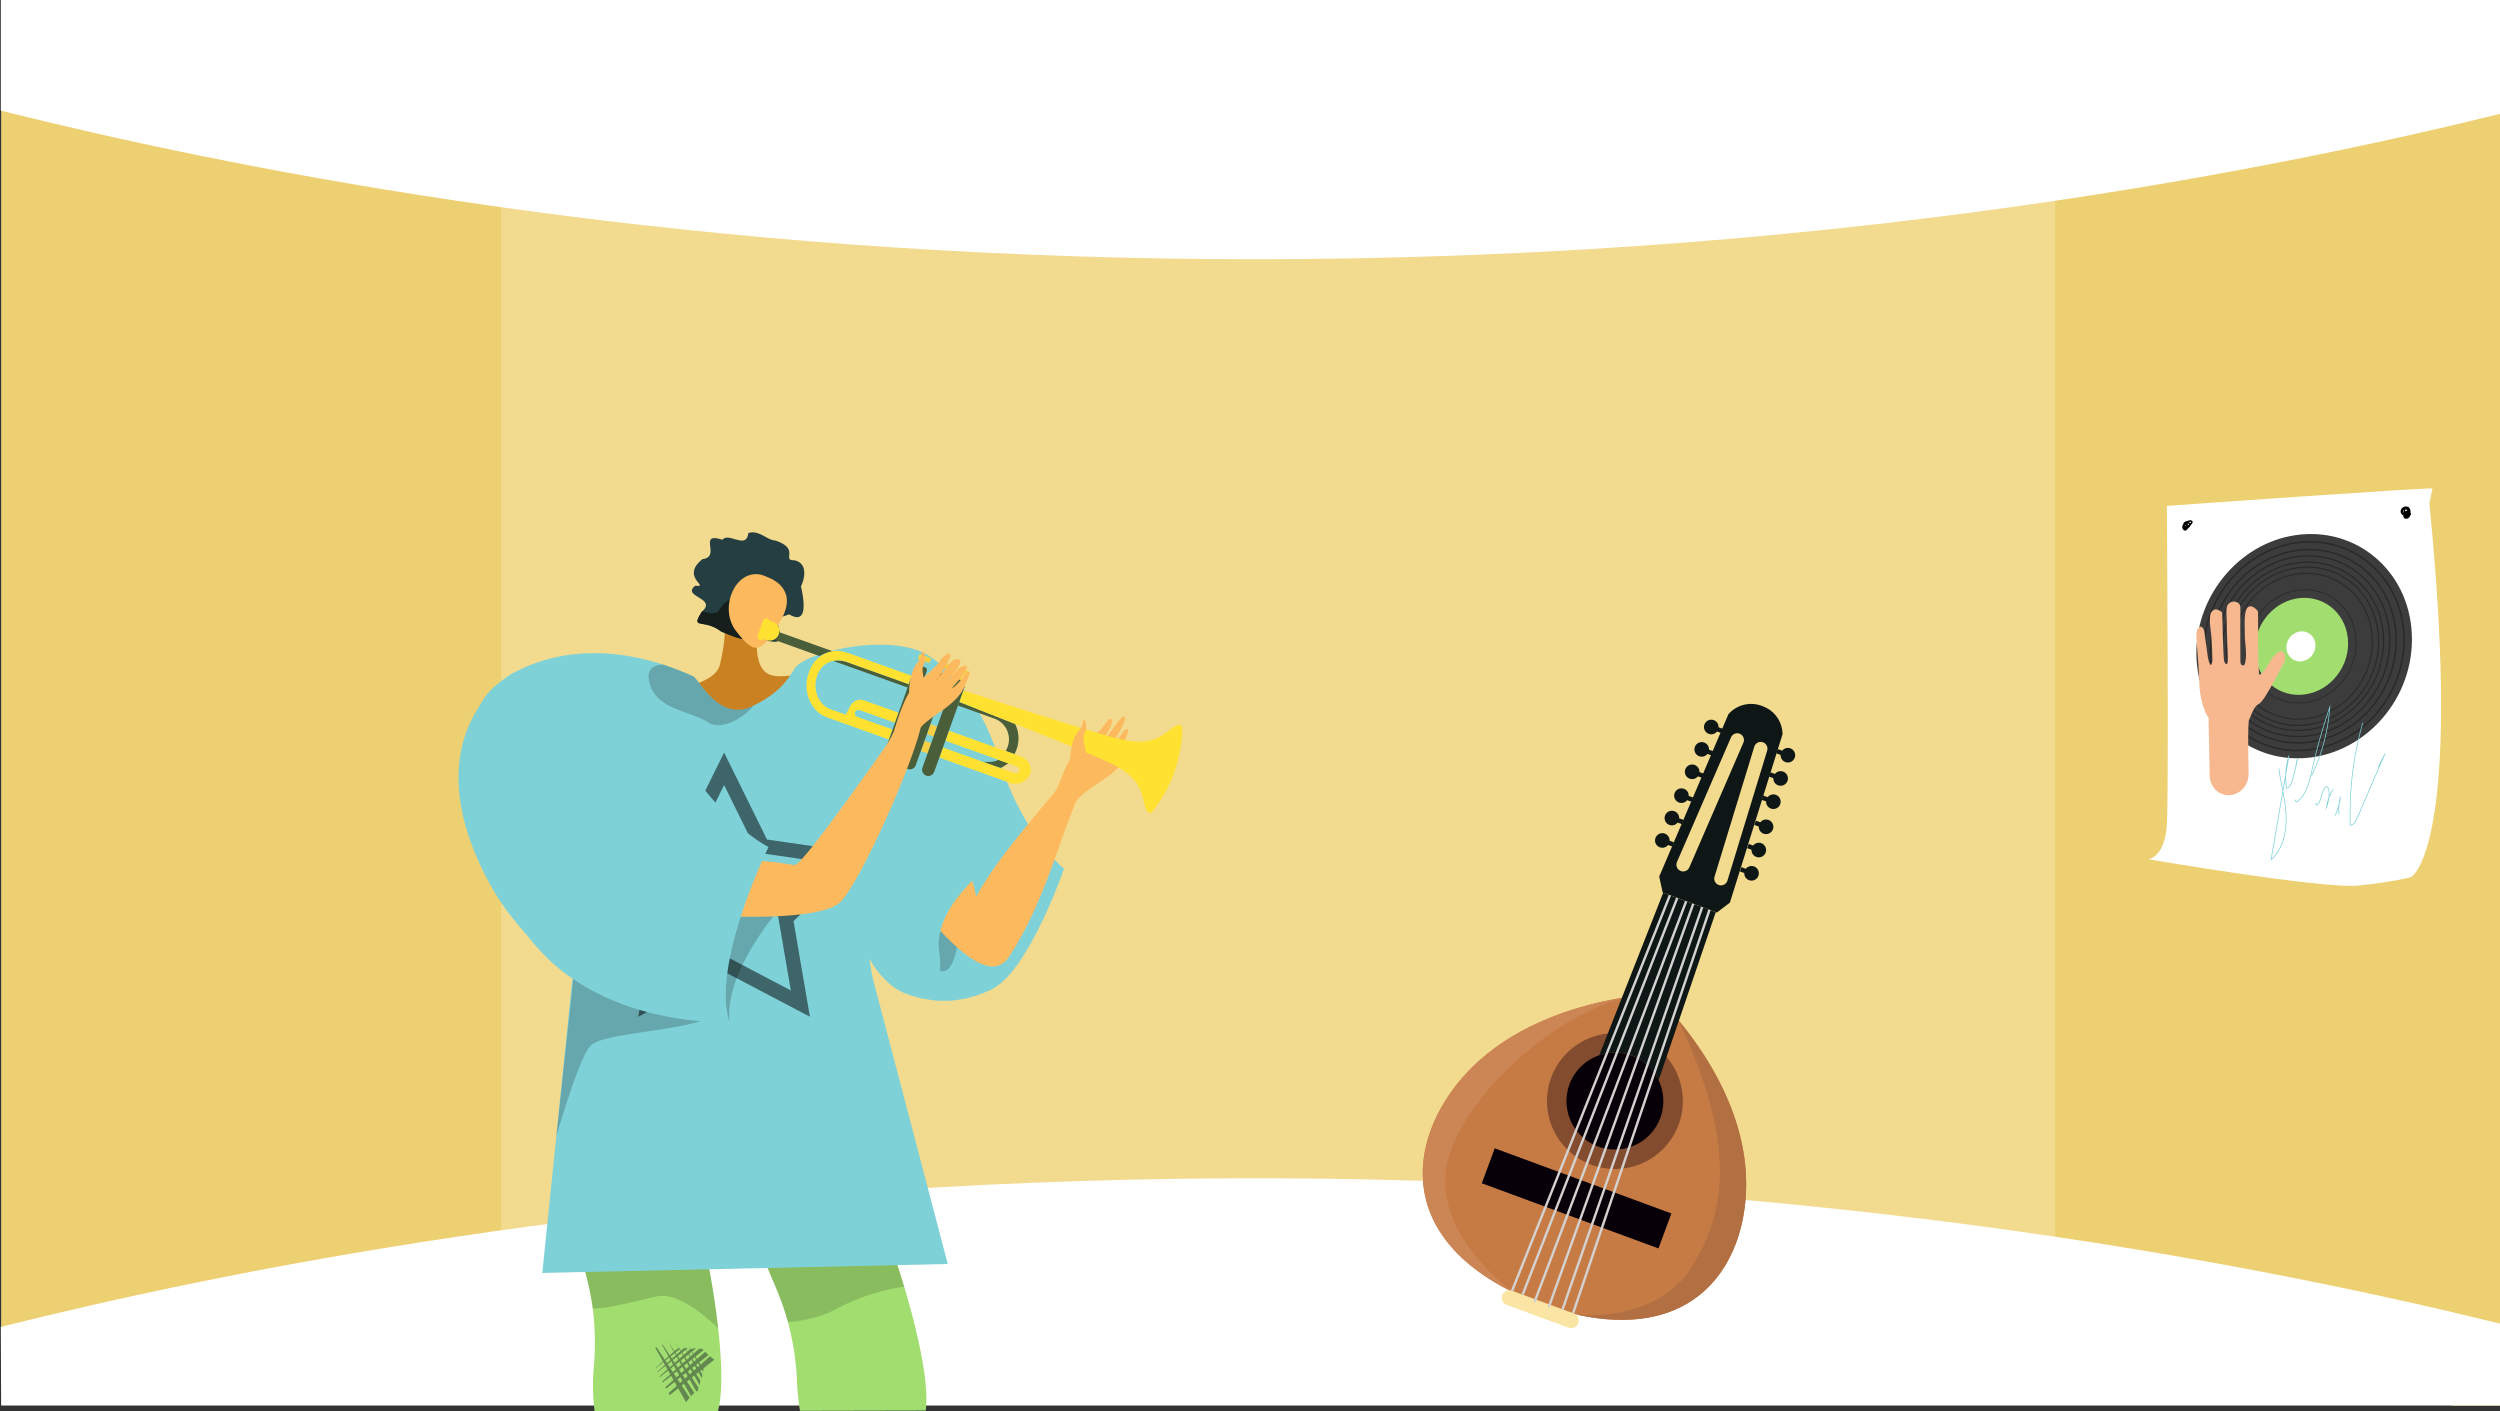 <svg xmlns="http://www.w3.org/2000/svg" xmlns:xlink="http://www.w3.org/1999/xlink" width="1366" height="771.103" viewBox="0 0 1366 771.103"><rect x="0" y="0" width="1366" height="771.103" fill="#333333" stroke="none"/><defs><style>.a,.aa,.ab,.ac,.ad,.ae,.af,.ah,.n,.w,.z{fill:none;}.b{clip-path:url(#a);}.c{fill:#f7d45e;}.d{fill:#ffe182;}.e{fill:#c2c2c2;}.e,.o{opacity:0.2;}.f{fill:#fff;}.g,.y{fill:#a1dd6f;}.g,.h,.k,.l,.m,.n,.o,.p,.q,.r{fill-rule:evenodd;}.h{opacity:0.15;}.aa,.ab,.ac,.ad,.ae,.af,.i,.z{opacity:0.5;}.j{fill:#243330;}.k{fill:#c98121;}.l{fill:#f7805c;}.m{fill:#7fd1d8;}.n{stroke:#3e6569;stroke-width:7.852px;}.aa,.ab,.ac,.ad,.ae,.af,.ah,.n,.w,.z{stroke-miterlimit:10;}.p{fill:#fcb95d;}.q{fill:#243e41;}.r{fill:#171f1c;}.s{fill:#4a5e3a;}.t{fill:#ffe131;}.u{fill:#f7cf43;}.v{fill:#ffbd09;}.w{stroke:#000;}.w,.z{stroke-width:0.863px;}.x{fill:#3c3c3c;}.aa,.ab,.ac,.ad,.ae,.af,.z{stroke:#171717;}.aa{stroke-width:0.603px;}.ab{stroke-width:0.8px;}.ac{stroke-width:0.747px;}.ad{stroke-width:0.697px;}.ae{stroke-width:0.655px;}.af{stroke-width:0.469px;}.ag{fill:#f7b88f;}.ah{stroke:#7fd1d8;stroke-width:0.405px;}.ai{fill:#c67b44;}.aj{fill:#cc8554;}.ak{fill:#b27042;}.al{fill:#834c2e;}.am{fill:#080009;}.an{fill:#fae5a4;}.ao{fill:#0e1716;}.ap{fill:#d3d2d1;}</style><clipPath id="a"><rect class="a" width="1366" height="768" transform="translate(0 1761)"/></clipPath></defs><g transform="translate(0 -1761)"><g class="b"><path class="c" d="M1366.449,1777.872v758.464l-242.228-67.587-32.991-6.263,1.636-558.092,29.007-38.07Z"/><path class="c" d="M316.745,1886.142l-16.051,556.371L.649,2516.911V1766.858l298.845,93.571Z"/><path class="d" d="M698.426,1849.742H273.818v617.384h849.165V1849.742Z"/><path class="e" d="M1122.883,1864.978v-16.026H273.718v2.622L.549,1766.858v742.9l273.169-67.088v17.778h841.85l8.552,1.608L1366.349,2529V1777.767Z"/><path class="f" d="M.449,1821.451c121.657,30.38,335.7,73.888,615,80.372,352.972,8.194,622.429-47.1,751-78.7v-62.454H.449Z"/><path class="f" d="M.449,2486c121.657-30.38,335.7-73.888,615-80.372,352.972-8.194,622.429,47.1,751,78.7V2533.1L.649,2535.944Z"/></g><path class="g" d="M505.837,2531.723l-68.722.145a125.546,125.546,0,0,1-1.627-15.682,148.125,148.125,0,0,0-4.908-32.666c-3.66-13.432-8.415-22.579-11.117-29.7a38.427,38.427,0,0,1-1.754-5.6c-1.1-5.152,1.1-9.771,4.61-13.612,4.637-5.062,11.551-8.768,16.206-10.567,4.14-1.59,15.963,1.808,26.638,5.568,10.431,3.67,19.777,7.683,19.777,7.683.949,2.016,2.973,7.5,5.423,14.968,1.157,3.525,2.413,7.494,3.679,11.751C500.658,2486.15,507.907,2516.077,505.837,2531.723Z"/><path class="h" d="M494.041,2464a114.537,114.537,0,0,0-37.434,12.419c-7.794,4.1-16.871,6.15-26.031,7.1-4.7-17.23-11.173-27.415-12.863-35.31-2.548-11.94,12.623-21.008,20.813-24.175s46.41,13.251,46.41,13.251C486.331,2440.251,490.07,2450.732,494.041,2464Z"/><path class="g" d="M392.319,2531.958l-67.429.145a112.963,112.963,0,0,1-.407-24.4,149.325,149.325,0,0,0-.606-31.744,147.825,147.825,0,0,0-4.121-19.939c-.6-2.206-1.193-4.258-1.736-6.174a66.893,66.893,0,0,1-2.657-11.805c-1.031-12.166,15.158-19.261,23.682-21.376s44.38,18.963,44.38,18.963c.262.823.624,2.187,1.058,3.995.84,3.5,1.934,8.686,3.091,14.9,1.7,9.2,3.543,20.672,4.826,32.214C394.335,2504.056,395.058,2521.564,392.319,2531.958Z"/><path class="h" d="M315.364,2438.044c.7,8.241,6.083,19.485,8.51,37.922,9.516-.027,22.3-3.856,34.948-6.624,10.586-2.312,24.246,8.544,33.581,17.392-2.609-23.337-7.43-46.33-8.977-51.1,0,0-35.862-21.068-44.384-18.961S314.331,2425.879,315.364,2438.044Z"/><g class="i"><path class="j" d="M358.759,2497.13l.681,1.037,6.5,9.914,10.881,16.591q-.63.721-1.215,1.5c-.251.336-.494.677-.733,1.021l-9.105-16.061-7.729-13.7Z"/><path class="j" d="M362.076,2495.654l2.457,3.746,5.189,7.911,9.728,14.828a19.871,19.871,0,0,0-1.874,1.711l-7.993-14.1-6.924-12.271-.932-1.663Z"/><path class="j" d="M380.509,2521.355c-2.853-5.025-14.063-24.782-15.343-27.2l.026-.013,16.425,25.03-.217,1.617C381.1,2520.969,380.8,2521.156,380.509,2521.355Z"/><path class="j" d="M369.432,2495.057c.246.605,12.871,22.829,12.871,22.829l.362-2.67Z"/><path class="j" d="M373.211,2495.834c.2.483,10.279,18.23,10.279,18.23l.293-2.13Z"/><path class="j" d="M375.975,2496.1c.156.386,8.212,14.564,8.212,14.564l.236-1.7Z"/><path class="j" d="M365.319,2522.159l22.652-20.08q1.129.964,2.3,1.882c-6.506,5.174-16.07,12.775-24.335,19.326Z"/><path class="j" d="M363.542,2518.932l21.756-19.286q.894.873,1.829,1.7c-5.462,4.345-15.305,12.171-23.147,18.382Z"/><path class="j" d="M361.858,2515.823l20.009-17.737,1.722-.2q.381.416.775.821c-3.767,3-14.683,11.68-22.222,17.645C362.047,2516.176,361.952,2516,361.858,2515.823Z"/><path class="j" d="M360.41,2513.029l16.869-14.954,3.07-.356s-12.431,9.9-19.751,15.683Z"/><path class="j" d="M359.164,2510.472l14.282-12.66,2.454-.283s-10.927,8.7-16.618,13.192Z"/><path class="j" d="M358.021,2508.587,370,2497.967l1.963-.226s-9.484,7.549-13.838,10.981C358.092,2508.677,358.057,2508.631,358.021,2508.587Z"/></g><path class="k" d="M353.084,2138.832s37.17-.531,40.357-14.868,3.717-22.158,0-30.461,21.24,9.221,21.24,9.221-2.655,11.151,0,19.647,8.5,8.667,17.523,7.785,0,27.792,0,27.792-32.337,3.507-34.754,4.674-35.87.426-37.463,0S353.084,2138.832,353.084,2138.832Z"/><path class="l" d="M341.883,2361.655c1.511.114,8.713-2.919,20.23,4.388s23.292,18.725,32.006,16.969,2.877-11.691-2.164-13.871c-4.538-1.963-13.107-4.517-11.252-7.774s5.9-2.889,9.971.011,7.322.106,5.925-1.519-11.5-7.422-13.933-7.91c-1.8-.36-9.993,2.107-14.295,1.067s-21.4-6.711-21.4-6.711Z"/><path class="m" d="M581.382,2235.682s-19.512,56.552-39.836,66.05c-18.132,8.473-32.862,7.028-45.9,2.444s-20.527-19.235-20.527-19.235l.185,1.9,1.338,7.775,41.221,157.029-221.548,4.888,16.453-160.893,1.126-10,.573-5.051-3.232,13.962a103.715,103.715,0,0,1-19.161-17.674,108.262,108.262,0,0,1-20.157-37.074c-4.017-12.531-7.074-23.519-9.308-33.178-12.955-56.031,1.708-67.546,16.824-77.242.517-.3,1.043-.6,1.57-.886a.341.341,0,0,1,.065-.028c20.508-11.145,48.607-14.839,81.046-4.4a153.667,153.667,0,0,1,16.732,6.5c2.881,1.312,13.9,24.766,31.718,16.511.379-.176.757-.351,1.127-.536,16.27-7.849,19.991-16.806,22.66-20.481,0-.009.009-.018.019-.028.092-.11.175-.221.258-.332,1.874-2.364,6.436-4.866,12.678-6.99,16.954-5.771,46.373-9.225,61.618,1.477s29.3,30.149,37.25,56.872C559.538,2218.106,581.382,2235.682,581.382,2235.682Z"/><path class="n" d="M395.646,2181.072l20.843,42.233,46.607,6.772-33.725,32.874,7.961,46.419-41.687-21.916-41.687,21.916,7.961-46.419L328.2,2230.078l46.607-6.772Z"/><path class="o" d="M322.335,2332.751c-5.762,7.2-14.1,34.9-18.371,49l13.191-121.528,3.555-15.8c22.161-19.881,72.655,45.8,74.936,63.4S330.156,2322.972,322.335,2332.751Z"/><path class="o" d="M411.693,2146.552c-5.273,6.833-17.61,13.86-24.692,9.225-10.453-6.833-29.142-6.843-32.4-22.808-1.293-6.316,2.484-8.532,7.517-8.892a153.653,153.653,0,0,1,16.731,6.5c2.881,1.312,13.9,24.766,31.719,16.511C410.945,2146.912,411.323,2146.737,411.693,2146.552Z"/><path class="l" d="M490.569,2307.832a13.409,13.409,0,0,1,.914,1.256Z"/><path class="m" d="M317.387,2192.685l-25.311,84.195a108.262,108.262,0,0,1-20.157-37.074c-4.017-12.531-7.074-23.519-9.308-33.178l34.507-30.693Z"/><path class="o" d="M516.154,2262.919s-18.475,14.127-6.047,26.144,14.025-20.573,14.025-20.573l-6.267-5.571Z"/><path class="p" d="M575.96,2197.861c.722-1.313,5.222-19.027,10.907-24.6s14.8-13.153,17.1-16.82c2.706-4.315,5.214-3.14,2.533,2.373-1.742,3.582-5.866,10.233-7.107,11.3-.6.516,2.927-3.336,6.431-7.932,3.725-4.888,7.49-10.53,8.584-9.645,2.12,1.716-7.744,16.868-9.877,19.047a59.579,59.579,0,0,0,5.539-5.849c2.336-2.843,4.575-6.646,5.822-6.392,1.963.4-2.359,9.545-7.473,15.189.093.325,2.325-.778,7.849-8.033.555-.729,2.663-1.723,1.445,1.408-2.564,6.591-3.135,9.751-9.947,15.46-6.643,5.566-15.543,9.6-19.94,15.61Z"/><path class="p" d="M551.383,2283.693c17.557-26.517,27.826-62.873,34.042-79-3.52-3.214-6.16-7.688-8.138-12.454l-.6,1.092c-9.467,11.788-31.244,35.748-43.334,57.523.377,3.015-1.768-15.552-9.156-19.34-14.942-7.662-41.191-5.22-40.412,6.007C497.245,2246.514,535.844,2307.19,551.383,2283.693Z"/><path class="p" d="M587.827,2198.972l-4.679,12.33-8.211-15.735s1.211-.043,4.418-7.859,8.171,2.06,8.171,2.06Z"/><path class="p" d="M584.754,2178.559s-.3-10.878,4.666-16.688c2.954-3.454,1.985-4.458,2.317-5.254,1.1-2.642,2.885,3.354.864,6.876-1.643,2.862,1.163,8.953.593,11.177s-3.295,7.65-4.95,7.827S584.754,2178.559,584.754,2178.559Z"/><path class="q" d="M431.152,2096.661c-7.4,2.991-7.285.179-4.754,11.44.289,6.512-7.031,2.279-13.673,1.708a11.463,11.463,0,0,0-4.112.268c-3.875.7-9.273-1.853-14.559-4.009-9.612-7.355-16.976-.627-10.551-10.825.121-.111.254-.214.361-.333,7.718-7.267-11.577-7.824-4-13.862,8.613.934-8.5-4.618,4.009-14.559,10.431-1.126-3.014-15.1,10.825-10.551,3.645-4.351,13.133,5.59,14.181-3.648,5.59-2,10.431,3.9,14.572,4.017,14.127,4.556,3.29,10.963,10.538,10.817,8.441,1.78,4.916,11.942,3.662,14.189C439.119,2088.048,441.917,2103.021,431.152,2096.661Z"/><path class="r" d="M412.725,2109.809a11.463,11.463,0,0,0-4.112.268c-3.875.7-9.273-1.853-14.559-4.009-9.612-7.355-16.976-.627-10.551-10.825.121-.111.254-.214.361-.333,3.765,1.368,7.6,1.966,9.186-.714,7.14-12.1,22.28-5,22.28-5s-.963,10.521-1.246,11.556C413.934,2101.285,413.307,2105.525,412.725,2109.809Z"/><path class="p" d="M419.513,2076.436s17.7,5.536,7.006,23.637-13.873,19.308-24.348,5.718S403.484,2068.073,419.513,2076.436Z"/><rect class="a" width="3.895" height="4.869" transform="translate(494.124 2161.89) rotate(-70.315)"/><rect class="a" width="3.895" height="3.895" transform="translate(505.127 2165.826) rotate(-70.315)"/><rect class="a" width="14.608" height="3.895" transform="translate(508.408 2156.657) rotate(-70.315)"/><path class="a" d="M446.611,2129.911l-.122.34c-2.512,7.02.318,15.745,7.34,18.257l8.452,3.024c.017-1.029,1.168-2.194,1.49-3.095l.018-.048c1.375-3.845,4.729-6,8.572-4.628l18.625,6.663,4.921-13.754L455,2122.036C451.152,2122.727,448.136,2125.649,446.611,2129.911Z"/><path class="a" d="M467.187,2150.184c-.436,1.219.333,2.188,1.551,2.623l18.968,6.786,1.312-3.667-18.968-6.786C468.832,2148.7,467.623,2148.967,467.187,2150.184Z"/><rect class="a" width="14.608" height="4.869" transform="translate(497.404 2152.72) rotate(-70.315)"/><path class="a" d="M549.491,2171.355a13,13,0,0,0,1.074-2.242,12.026,12.026,0,0,0-7.57-15.6l-19.581-7.005-4.92,13.753Z"/><path class="a" d="M537.035,2177.242c3.424.191,6.243.165,8.542-1.081l-29.052-10.394-1.312,3.668Z"/><path class="a" d="M554.023,2183.319c1.22.437,2.426.175,2.862-1.044s-.33-2.187-1.55-2.623l-4.41-1.578c-1.114.636-2.827,2.091-4.429,2.553Z"/><rect class="s" width="1.948" height="4.869" transform="translate(502.325 2138.967) rotate(-70.315)"/><path class="s" d="M537.035,2177.242l9.461,3.385c1.6-.462,3.315-1.917,4.429-2.553l-5.348-1.913C543.278,2177.407,540.459,2177.433,537.035,2177.242Z"/><path class="s" d="M455.383,2117l-29.87-10.687c.258.093.051,1.127-.2,1.822a4.6,4.6,0,0,1-2.2,2.494l24.749,8.854A16.6,16.6,0,0,1,455.383,2117Z"/><path class="s" d="M455,2122.036l40.9,14.634.656-1.834-33.548-12A19.419,19.419,0,0,0,455,2122.036Z"/><path class="s" d="M513.984,2141.069l-.656,1.834,3.668,1.312.869-2.428c-.9-.37-2.45-.206-3.037-.416Z"/><path class="s" d="M524.132,2144.506l-.718,2.006,19.581,7.005a12.026,12.026,0,0,1,7.57,15.6,13,13,0,0,1-1.074,2.242l4.783,1.712a19.18,19.18,0,0,0,1.179-2.626,17.569,17.569,0,0,0-.8-13.869c-13.819-5.455-25.414-9.991-29.506-11.613A7.483,7.483,0,0,1,524.132,2144.506Z"/><path class="t" d="M638.565,2160.287c-4.95,3.757-10.981,8.232-26.474,4.6s-74.351-23.009-84.658-26.313a8.9,8.9,0,0,0-1.069-.311l-2.232,6.24a9.169,9.169,0,0,0,1.023.436c4.092,1.62,15.915,6.219,29.736,11.675,20.185,7.97,44.038,17.557,52.514,21.726,14.278,7.023,16.045,14.287,17.489,20.332,1.05,4.4,2.5,9.128,5.559,4.86a75.744,75.744,0,0,0,15.527-43.467C646.323,2154.829,642.169,2157.552,638.565,2160.287Z"/><rect class="u" width="4.869" height="4.869" transform="translate(502.981 2137.133) rotate(-70.315)"/><path class="v" d="M513.984,2141.069l.844.3c.587.21,2.135.046,3.037.416l1.93-5.4a11.269,11.269,0,0,1-3.144.461l-1.027-.367Z"/><rect class="u" width="5.843" height="4.869" transform="translate(495.436 2158.222) rotate(-70.315)"/><rect class="u" width="5.843" height="3.895" transform="translate(503.159 2171.328) rotate(-70.315)"/><rect class="u" width="5.843" height="3.895" transform="translate(506.439 2162.158) rotate(-70.315)"/><rect class="u" width="5.843" height="4.869" transform="translate(492.156 2167.391) rotate(-70.315)"/><path class="t" d="M487.706,2159.593l-18.968-6.786c-1.218-.435-1.987-1.4-1.551-2.623s1.645-1.48,2.863-1.044l18.968,6.786,1.968-5.5-18.625-6.663c-3.843-1.375-7.2.783-8.572,4.628l-.018.048c-.322.9-1.473,2.066-1.49,3.095l-8.452-3.024c-7.022-2.512-9.852-11.237-7.34-18.257l.122-.34a11.809,11.809,0,0,1,8.551-7.808,13.1,13.1,0,0,1,7.853.731l33.548,12,1.64-4.584-33.548-12c-3.1-1.11-6.1-2.006-9.175-1.52a16.7,16.7,0,0,0-13.454,11.542l-.121.34c-3.45,9.641.642,21.032,10.284,24.481l14.923,5.339,18.625,6.664Z"/><path class="t" d="M518.494,2160.265l-1.969,5.5,29.052,10.394,5.348,1.913,4.41,1.578c1.22.436,1.986,1.406,1.55,2.623s-1.642,1.481-2.862,1.044l-7.527-2.692-9.461-3.385-21.822-7.807-1.968,5.5,33.665,12.044,5.537,1.981c3.846,1.376,8.976-1.251,10.352-5.095l.017-.048c1.375-3.845-1.275-8.152-5.12-9.527l-3.422-1.224-4.783-1.712Z"/><path class="u" d="M505.151,2122.395l2.751.984.984-2.751-6.418-2.3-.984,2.751,1.834.656-.984,2.751,1.834.656Z"/><path class="s" d="M494.3,2161.4l1.578-4.411,1.578-4.411,5-13.969.789-2.206,1.841-5.147,1.257-3.511a1.72,1.72,0,0,0-1.04-2.2l-1.71-.612-1.471-.526h0a1.719,1.719,0,0,0-2.2,1.039l-1.256,3.512-1.841,5.146-.79,2.206-5,13.97-1.578,4.41-1.579,4.412-1.841,5.146-3.145,8.792a3.241,3.241,0,0,0,1.96,4.144h0a3.576,3.576,0,0,0,4.571-2.162l3.033-8.478Z"/><path class="u" d="M515.237,2126l3.668,1.312.984-2.751-6.418-2.3-.984,2.751.917.328-.984,2.751,1.834.656Z"/><path class="s" d="M505.3,2165.341l1.578-4.412,1.578-4.41,5-13.97.789-2.206,1.841-5.146.688-1.922a3.408,3.408,0,0,0-2.061-4.357l-.831-.3-2.206-.789-.173-.062-1.835,5.13-1.841,5.147-.79,2.206-5,13.969-1.578,4.411-1.579,4.412-1.841,5.146-3.089,8.634a3.41,3.41,0,0,0,2.061,4.358h0a3.408,3.408,0,0,0,4.357-2.061l3.09-8.635Z"/><path class="u" d="M526.24,2129.94l2.751.984.984-2.751-6.418-2.3-.984,2.751,1.834.656-.984,2.751,1.834.656Z"/><path class="s" d="M515.387,2168.949l1.578-4.411,1.578-4.411,5-13.969.591-1.652,2.232-6.24.495-1.382a3.408,3.408,0,0,0-2.061-4.357l-.624-.223-2.205-.789-.381-.137-1.793,5.013-1.93,5.4-.742,2.074-5,13.97-1.578,4.41-1.579,4.412-1.841,5.146-3.089,8.635a3.408,3.408,0,0,0,2.061,4.357h0a3.409,3.409,0,0,0,4.358-2.061l3.089-8.635Z"/><path class="t" d="M425.841,2105.4a5.281,5.281,0,0,0-5.186-4.964,1.8,1.8,0,0,0-1.16-1.453,2.094,2.094,0,0,0-2.7,1.523l-2.631,7.352a2.1,2.1,0,0,0,1.122,2.889,2.129,2.129,0,0,0,2.359-.668,4.693,4.693,0,0,0,1.209.65,5.2,5.2,0,0,0,4.43-.438,5.242,5.242,0,0,0,2.557-4.891Z"/><path class="o" d="M429.952,2252.894s-34.4,36.667-31.362,66.435l-33.467-42.767,23.411-31.9Z"/><path class="p" d="M399.582,2261.823c1.515-.185,48.627,2.139,59.4-7.788s41.661-79.345,44.814-98.87c0,0-17.029,11.528-18.361,12.093s-44.336,63.368-50.8,66.242c-2.206.981-24.437-6.721-47.494,2.126S399.582,2261.823,399.582,2261.823Z"/><path class="p" d="M488.257,2160.808c.717-1.306,5.247-18.747,10.861-24.394s12.072-10.485,14.353-14.146c2.682-4.306,7.671-6.133,5.005-.66-1.732,3.558-5.822,10.2-7.046,11.28-.594.526,2.893-3.359,6.361-7.97,3.686-4.9,5.575-4.04,6.642-3.217,2.07,1.6-5.865,10.231-7.972,12.434a62.258,62.258,0,0,0,5.473-5.906c2.311-2.858,4.672-3.631,5.894-3.428,1.924.318-2.517,6.377-7.571,12.068.089.313,2.286-.845,7.753-8.121.549-.731,2.624-1.778,1.408,1.32-2.558,6.522-3.139,9.625-9.86,15.44-6.553,5.672-15.424,9.956-18.648,15.834Z"/><path class="p" d="M496.75,2139.541s-.3-10.878,4.666-16.688c2.953-3.454,1.985-4.458,2.317-5.254,1.1-2.642,2.885,3.354.864,6.876-1.643,2.862,1.163,8.953.593,11.178s-3.3,7.649-4.95,7.826S496.75,2139.541,496.75,2139.541Z"/><path class="p" d="M488.257,2160.808s-1.066,3.645-7.656,12.814,7.8,1.072,7.8,1.072l12.9-17.463Z"/><path class="m" d="M398.59,2319.329s-33.085,1.957-66.327-12.826a119.475,119.475,0,0,1-19.493-10.86c-.517-.36-1.025-.72-1.533-1.089a103.715,103.715,0,0,1-19.161-17.674c-8.319-9.889-16.478-18.42-24.072-32.217-38.457-69.864-3.685-105.581,11.431-115.277.046-.028.083-.055.129-.083a15.862,15.862,0,0,1,1.441-.8.341.341,0,0,1,.065-.028c18.079-8.661,49.641,24.248,49.641,24.248l39.531,19.013s21.69,36.714,49.678,52.07C419.92,2223.8,388.4,2288.044,398.59,2319.329Z"/><path class="p" d="M584.754,2176.939s-.3-10.878,4.666-16.688c2.954-3.454,1.985-4.458,2.317-5.254,1.1-2.642,2.885,3.354.864,6.876-1.643,2.862,1.163,8.953.593,11.177s-3.295,7.65-4.95,7.827S584.754,2176.939,584.754,2176.939Z"/><path class="m" d="M548.053,2228.611s-39.427,24.958-34.808,53.385-24.495,13.87-24.495,13.87l-17.816-43.672,11.768-20.857L509.493,2207Z"/><path class="f" d="M1327.416,2036.1c18.857,189.3-10,204.14-10,204.14s-8.666,2.518-28.6,4.6c-19.535,2.04-114.874-14.339-114.874-14.339s8.967-.849,10.049-19.184c1.083-18.356,0-173.9,0-173.9s145.936-10.412,145.1-9.48Z"/><path class="w" d="M1313.981,2040.933a1.112,1.112,0,0,1,1.648.685,3.711,3.711,0,0,1-.286,2.144,4.278,4.278,0,0,1-1.571-3.915,1.384,1.384,0,0,1,.248-.71c.56-.7,1.572-.046,1.976.666a3.49,3.49,0,0,1,.435,3.033c-.429,1.026-1.952,1.629-2.573.822a1.63,1.63,0,0,1,.2-1.9,3.966,3.966,0,0,1,1.746-1.149c.588.753-.564,2.176-1.431,1.769a1.34,1.34,0,0,1,1.157-1.437,1.062,1.062,0,0,1,1.057,1.294,1.684,1.684,0,0,1-2.407.867,4.054,4.054,0,0,1-1.455-2.345,1.363,1.363,0,0,1-.039-1.1,1.172,1.172,0,0,1,.337-.361,1.85,1.85,0,0,1,2.578.205c.694,1.012-.335,2.777-1.611,2.855a1.916,1.916,0,0,1-1.709-2.639,2.519,2.519,0,0,1,3.469-1.278,2.582,2.582,0,0,1,.278,3.681,1.608,1.608,0,0,1-1.167.658,1.053,1.053,0,0,1-.721-1.6,1.52,1.52,0,0,1,1.906-.585,1.815,1.815,0,0,1,.875,1.782"/><path class="w" d="M1194.854,2048.292c.159.774.149,1.88-.583,2.147a.908.908,0,0,1-.68-.045,1.719,1.719,0,0,1-.106-2.777,1.3,1.3,0,0,1,1.909,1.469c-.35,1.075-2.022,1.237-2.365.234s.929-2.281,1.824-1.834c.142.81-.013,1.966-.787,2.152-.642.155-1.124-.657-.932-1.341a2.364,2.364,0,0,1,1.434-1.425c.727-.3,1.721-.252,1.926.509.221.822-.655,1.589-1.407,2.011a1.53,1.53,0,0,1-1.127.287c-.711-.224-.622-1.386-.185-2.1a3.914,3.914,0,0,1,2.9-1.892c.4-.034.9.1.944.523a1.213,1.213,0,0,1-.4.837,4.4,4.4,0,0,1-2.367,1.75,1.289,1.289,0,0,1-1.346-1.819,2.071,2.071,0,0,1,1.642-.772"/><path class="x" d="M1317.884,2110.335c0-34.822-27.635-60.423-60.686-57.28-31.958,3.039-57.1,31.99-57.1,64.755s25.142,58.525,57.1,57.508C1290.249,2174.265,1317.884,2145.157,1317.884,2110.335Z"/><path class="y" d="M1283.006,2112.548c0-14.808-11.639-25.915-25.808-24.822-13.963,1.078-25.136,13.632-25.136,28.056s11.173,25.559,25.136,24.864C1271.367,2139.941,1283.006,2127.357,1283.006,2112.548Z"/><path class="f" d="M1265.134,2113.683a7.472,7.472,0,0,0-7.936-7.708,8.715,8.715,0,0,0-7.871,8.711,7.477,7.477,0,0,0,7.871,7.712A8.707,8.707,0,0,0,1265.134,2113.683Z"/><path class="z" d="M1313.534,2110.611c0-32.326-25.623-56.151-56.336-53.3-29.766,2.765-53.232,29.706-53.232,60.252s23.466,54.508,53.232,53.5C1287.911,2170.014,1313.534,2142.937,1313.534,2110.611Z"/><path class="aa" d="M1296.247,2111.708c0-22.407-17.676-39.085-39.049-37.289-20.91,1.757-37.532,20.613-37.532,42.149s16.622,38.283,37.532,37.386C1278.571,2153.037,1296.247,2134.115,1296.247,2111.708Z"/><path class="ab" d="M1309.282,2110.881c0-29.887-23.661-51.968-52.084-49.389-27.61,2.505-49.421,27.473-49.421,55.831s21.811,50.557,49.421,49.558C1285.621,2165.852,1309.282,2140.767,1309.282,2110.881Z"/><path class="ac" d="M1305.776,2111.1c0-27.874-22.048-48.51-48.578-46.15-25.821,2.3-46.252,25.628-46.252,52.169s20.431,47.279,46.252,46.3C1283.728,2162.412,1305.776,2138.977,1305.776,2111.1Z"/><path class="ad" d="M1302.412,2111.317c0-25.944-20.5-45.188-45.214-43.033-24.1,2.1-43.193,23.859-43.193,48.644s19.1,44.117,43.193,43.16C1281.91,2159.107,1302.412,2137.261,1302.412,2111.317Z"/><path class="ae" d="M1299.659,2111.491c0-24.364-19.239-42.465-42.461-40.472-22.677,1.945-40.674,22.41-40.674,45.749s18,41.519,40.674,40.586C1280.42,2156.4,1299.659,2135.856,1299.659,2111.491Z"/><path class="af" d="M1287.386,2112.27c0-17.322-13.631-30.281-30.188-28.966-16.277,1.293-29.273,15.943-29.273,32.74s13,29.8,29.273,29.024C1273.755,2144.282,1287.386,2129.592,1287.386,2112.27Z"/><path class="ag" d="M1217.942,2195.488c5.99-.131,10.837-5.469,10.706-11.832-.241-11.654-.445-28.091.282-29.465,1.138-2.149,2.277-7,5.416-8.651s11.214-18.372,13.24-21.514.87-9.739-3.472-6.139c-2.127,1.764-3.535,4.192-4.986,6.526-.543.873-4.609,7.13-4.782,4.6-.74-10.86-.443-21.945-.556-32.862a3.2,3.2,0,0,0-.129-1.056,2.478,2.478,0,0,0-.555-.817c-2.438-2.625-5.335-3.1-6.163,1.322-.727,3.891-.371,8.137-.374,12.046,0,5.112,1.4,10.715.083,15.809a1.839,1.839,0,0,1-.432.891,1.134,1.134,0,0,1-1.678-.342,3.738,3.738,0,0,1-.378-1.976q-.117-14.515-.027-29.046c.024-3.986-6.139-4.5-7.3-.539a11.539,11.539,0,0,0-.285,3.581l.45,17.565a83.5,83.5,0,0,1,.219,8.577c-.265,3.335-1.963,1.13-2.1-.944-.534-8.174-.631-16.43-.888-24.638a2.109,2.109,0,0,0-.2-1.023,1.793,1.793,0,0,0-.677-.571c-1.066-.63-2.31-1.384-3.611-.818a3.959,3.959,0,0,0-2.045,2.972c-.647,3.633.352,8.161.587,11.777.267,4.088.51,8.184.546,12.3a4.972,4.972,0,0,1-.591,2.881c-.086.127-.219.259-.356.222a.353.353,0,0,1-.186-.183c-1.295-2.211-1.435-5.094-1.808-7.646l-1.023-6.991c-.226-1.539-.2-4.153-1.234-5.354-1.9-2.2-3.532,1.16-3.532,3.184,0,3.837,1.656,22.337,1.656,27.655s2.212,14.668,4.984,18.094l.618,31.644C1207.476,2190.831,1212.166,2195.615,1217.942,2195.488Z"/><path class="ah" d="M1299.448,2180.191l3.778-7.539-15.184,35.12c-.793,1.834-1.891,3.919-3.819,4.218a178.781,178.781,0,0,1,6.8-56.018"/><path class="ah" d="M1274.911,2192.1a28.141,28.141,0,0,0-3.8,10.134,20.361,20.361,0,0,0,1.533-8.622c-.053-1.24-.523-2.786-1.725-2.852-2.868,2.581-2.038,7.963-5.121,10.238l-.693-1.214"/><path class="ah" d="M1263.1,2184.817a104.059,104.059,0,0,0,9.906-37.474,322.068,322.068,0,0,0-9.887,35.136c-1.392,6.3-3.072,13.372-8.392,16.731a1.665,1.665,0,0,1-.618-1.314"/><path class="ah" d="M1254.439,2180.521a13.426,13.426,0,0,1,1-4.933q-1.314,6.009-2.961,11.929c-.5,1.795-1.374,3.913-3.141,4.157a39.351,39.351,0,0,1,1.374-17.934q-4.91,28.6-9.787,57.014c6.4-5.681,8.56-15.2,8.2-23.969s-2.813-17.234-3.955-25.891"/><path class="ah" d="M1278.051,2206.293a28.559,28.559,0,0,1,.79-10.078,37.333,37.333,0,0,1-2.9,10.389"/><path class="ah" d="M1279.977,2193.744"/><path class="ai" d="M953.067,2393.229c-7.094-49.587-47.064-87.044-49.122-88.946l.016-.049-.068,0-.05-.046-.018.048c-2.8.112-57.518,2.7-95.078,35.839-37.7,33.258-55.573,97.75,29.784,132.339l-.041.1c1.021.376,2.023.725,3.029,1.078.994.384,1.985.769,3.007,1.145l.034-.107C931.962,2503.673,960.185,2442.991,953.067,2393.229Z"/><path class="aj" d="M808.747,2340.078c-35.579,31.39-53.485,90.6,16.378,126.232l.392-.32s-40.337-28.9-35.44-65.661,59.787-86.911,101.052-94.845h0C872.175,2308.1,835.96,2316.066,808.747,2340.078Z"/><path class="ak" d="M861.928,2479.411c73.777,15.863,97.762-39.879,91.139-86.182-4.565-31.912-22.744-58.8-35.674-74.417,31.068,67.2,26.216,103.387,7.038,134.344C905.389,2483.894,862.535,2479.475,861.928,2479.411Z"/><path class="al" d="M917.211,2375.459a37.11,37.11,0,1,1-22-47.651A37.111,37.111,0,0,1,917.211,2375.459Z"/><path class="am" d="M907.221,2371.78a26.464,26.464,0,1,1-15.688-33.981A26.464,26.464,0,0,1,907.221,2371.78Z"/><path class="an" d="M862.344,2483.986a4.142,4.142,0,0,1-5.318,2.455l-33.753-12.431a4.143,4.143,0,0,1-2.456-5.318h0a4.141,4.141,0,0,1,5.318-2.455l33.754,12.431a4.141,4.141,0,0,1,2.455,5.318Z"/><path class="ao" d="M906.272,2351.25l31.227-91.865-28.723-10.578-34.947,88.786S894.069,2329.369,906.272,2351.25Z"/><path class="ao" d="M938.569,2156.377a3.883,3.883,0,0,1,.437,2l2.419.882-.849,2.32-2.408-.882a4.063,4.063,0,0,1-1.267,1.061,3.985,3.985,0,1,1,1.668-5.376Z"/><path class="ao" d="M933.348,2168.618a3.9,3.9,0,0,1,.436,2l2.418.88-.85,2.321-2.4-.883a4.089,4.089,0,0,1-1.268,1.062,3.984,3.984,0,1,1,1.669-5.376Z"/><path class="ao" d="M928.126,2180.859a3.893,3.893,0,0,1,.437,2l2.418.882-.851,2.32-2.406-.883a4.118,4.118,0,0,1-1.267,1.062,3.984,3.984,0,1,1,1.669-5.376Z"/><path class="ao" d="M922.272,2193.89a3.885,3.885,0,0,1,.436,2l2.419.879-.849,2.322-2.407-.883a4.057,4.057,0,0,1-1.268,1.061,3.984,3.984,0,1,1,1.669-5.376Z"/><path class="ao" d="M917.05,2206.131a3.892,3.892,0,0,1,.437,2l2.418.879-.851,2.321-2.405-.881a4.109,4.109,0,0,1-1.267,1.06,3.984,3.984,0,1,1,1.668-5.376Z"/><path class="ao" d="M911.828,2218.373a3.87,3.87,0,0,1,.437,2l2.418.88-.85,2.32-2.407-.882a4.107,4.107,0,0,1-1.265,1.061,3.984,3.984,0,1,1,1.667-5.375Z"/><path class="ao" d="M975.42,2169.949a3.884,3.884,0,0,0-1.626,1.235l-2.413-.9-.859,2.317,2.405.89a4.063,4.063,0,0,0,.276,1.63,3.985,3.985,0,1,0,2.217-5.174Z"/><path class="ao" d="M971.455,2182.652a3.892,3.892,0,0,0-1.626,1.237l-2.412-.9-.858,2.318,2.4.888a4.119,4.119,0,0,0,.276,1.631,3.984,3.984,0,1,0,2.217-5.175Z"/><path class="ao" d="M967.489,2195.356a3.894,3.894,0,0,0-1.626,1.235l-2.411-.9-.858,2.318,2.4.888a4.092,4.092,0,0,0,.275,1.63,3.984,3.984,0,1,0,2.216-5.174Z"/><path class="ao" d="M963.495,2209.071a3.884,3.884,0,0,0-1.628,1.238l-2.412-.9-.859,2.318,2.4.889a4.082,4.082,0,0,0,.277,1.63,3.984,3.984,0,1,0,2.218-5.175Z"/><path class="ao" d="M959.529,2221.775a3.9,3.9,0,0,0-1.628,1.237l-2.41-.9-.859,2.318,2.4.89a4.085,4.085,0,0,0,.277,1.628,3.984,3.984,0,1,0,2.217-5.174Z"/><path class="ao" d="M955.564,2234.48a3.859,3.859,0,0,0-1.627,1.236l-2.412-.9-.857,2.317,2.4.889a4.109,4.109,0,0,0,.275,1.629,3.984,3.984,0,1,0,2.218-5.173Z"/><path class="ao" d="M973.972,2162.2A16.445,16.445,0,0,0,963,2146.834l.006-.018c-.054-.02-.1-.028-.157-.047s-.1-.047-.152-.067l-.006.018a16.443,16.443,0,0,0-18.314,4.581l-37.784,88.667,1.911,8.739,14.8,5.433,14.79,5.466,7.122-5.414Zm-50.921,72.735a3.683,3.683,0,1,1-6.759-2.929l29.538-68.129a3.683,3.683,0,1,1,6.759,2.93Zm16.221,9.673a3.682,3.682,0,0,1-2.444-4.6L958.534,2169a3.683,3.683,0,1,1,7.044,2.154l-21.706,71.013A3.683,3.683,0,0,1,939.272,2244.607Z"/><rect class="am" width="20.372" height="102.915" transform="matrix(0.346, -0.938, 0.938, 0.346, 809.662, 2407.542)"/><rect class="ap" width="232.68" height="1.331" transform="translate(825.595 2466.021) rotate(-68.248)"/><rect class="ap" width="232.626" height="1.331" transform="translate(831.34 2468.136) rotate(-68.704)"/><rect class="ap" width="234.229" height="1.33" transform="translate(837.808 2472.264) rotate(-69.274)"/><rect class="ap" width="232.68" height="1.331" transform="translate(858.902 2478.326) rotate(-71.316)"/><rect class="ap" width="232.626" height="1.331" transform="translate(853.163 2476.2) rotate(-70.861)"/><rect class="ap" width="234.229" height="1.331" transform="translate(845.567 2475.134) rotate(-70.29)"/></g></svg>